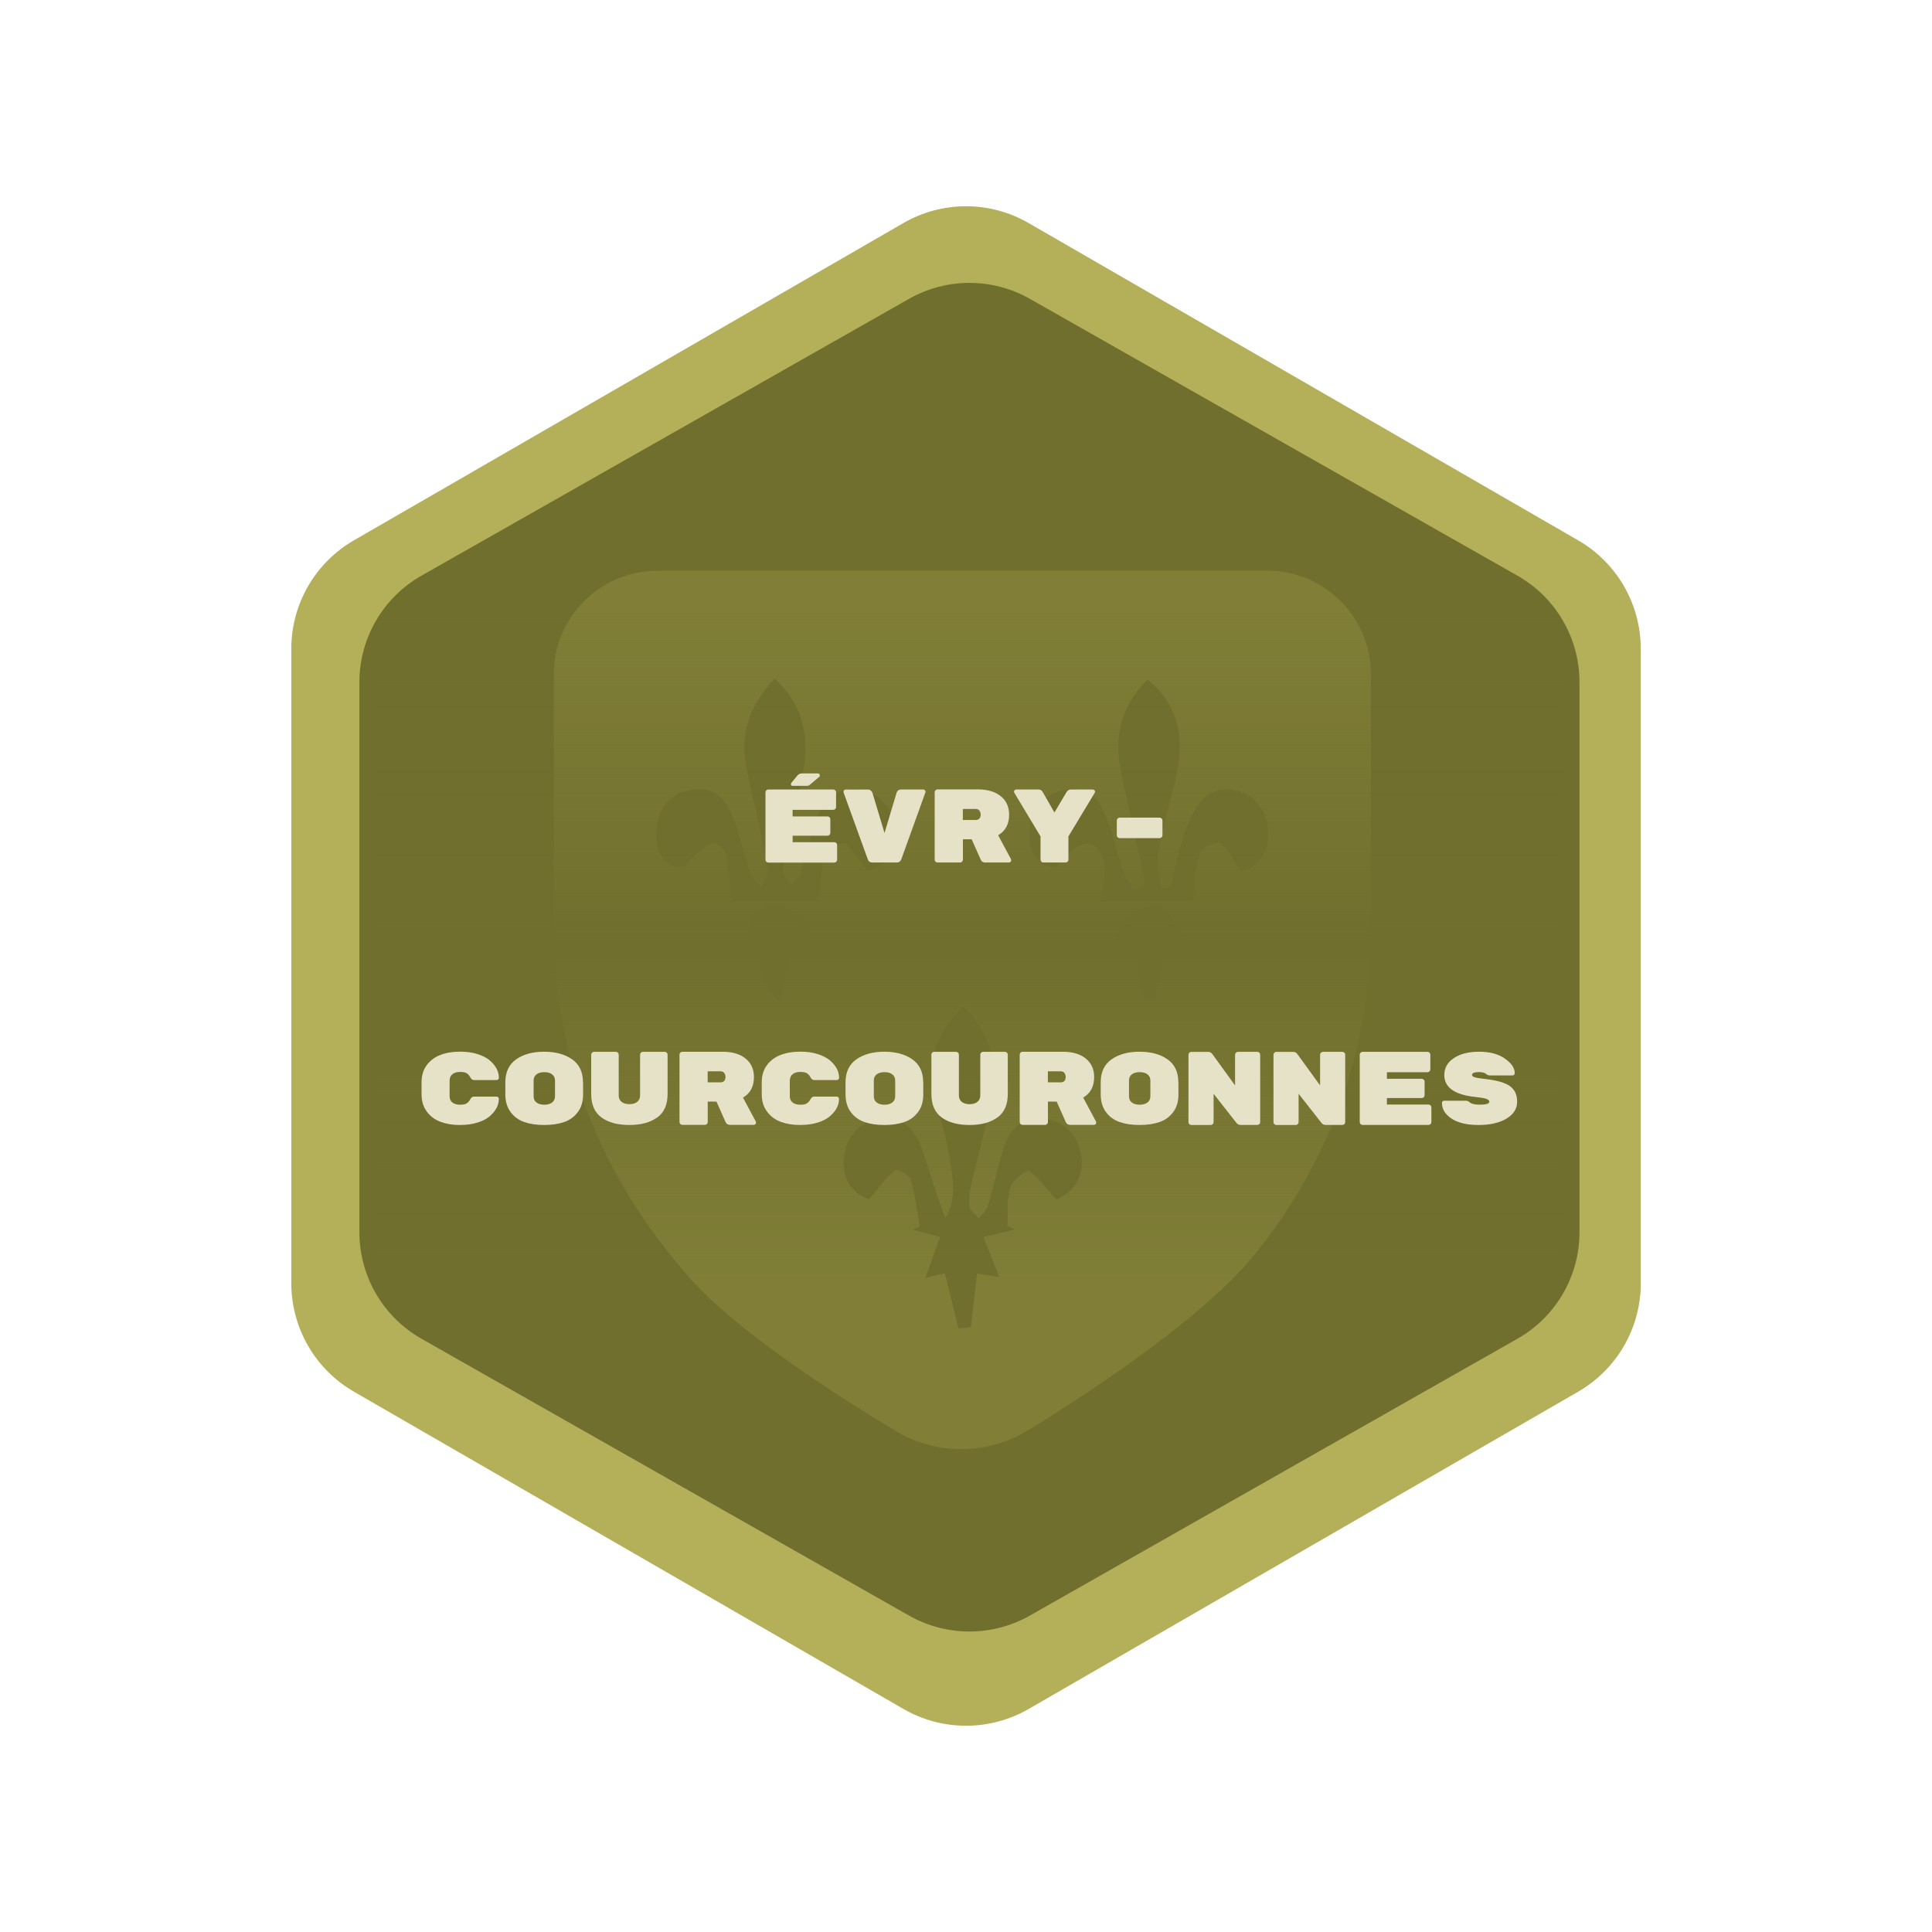 <?xml version="1.0" encoding="UTF-8"?><svg id="h" xmlns="http://www.w3.org/2000/svg" xmlns:xlink="http://www.w3.org/1999/xlink" viewBox="0 0 346.99 346.99"><defs><style>.r,.s{fill:#b4af59;}.t{fill:url(#q);}.u{fill:#e5e2c8;}.s{opacity:.24;}.v{fill:#706f2d;stroke:#b4af59;stroke-miterlimit:10;}</style><linearGradient id="q" x1="174.12" y1="230.12" x2="174.12" y2="110.08" gradientUnits="userSpaceOnUse"><stop offset="0" stop-color="#706f2d" stop-opacity="0"/><stop offset=".5" stop-color="#706f2d"/><stop offset="1" stop-color="#706f2d" stop-opacity="0"/></linearGradient></defs><g id="p"><g><path class="r" d="M294.68,230.47V116.52c0-8.04-4.29-15.46-11.25-19.48l-98.69-56.98c-6.96-4.02-15.53-4.02-22.49,0L63.57,97.04c-6.96,4.02-11.25,11.44-11.25,19.48v113.95c0,8.04,4.29,15.46,11.25,19.48l98.69,56.98c6.96,4.02,15.53,4.02,22.49,0l98.69-56.98c6.96-4.02,11.25-11.44,11.25-19.48Z"/><path class="v" d="M284.18,221.31V122.52c0-8.09-4.35-15.56-11.39-19.56l-87.57-49.72c-6.89-3.91-15.32-3.91-22.21,0l-87.57,49.72c-7.04,4-11.39,11.47-11.39,19.56v98.79c0,8.09,4.35,15.56,11.39,19.56l87.57,49.72c6.89,3.91,15.32,3.91,22.21,0l87.57-49.72c7.04-4,11.39-11.47,11.39-19.56Z"/><path class="s" d="M227.61,102.51H118.08c-10.29,0-18.63,8.34-18.63,18.63,0,14.88,.01,29.77-.01,44.65-.05,24.39,8.36,45.53,24.42,63.71,8.32,9.41,25.37,20.51,36.98,27.49,7.36,4.43,16.58,4.35,23.89-.16,12.65-7.79,31.99-20.72,40.93-31.92,9.39-11.76,15.74-25.02,18.73-39.8,.76-3.74,1.04-7.59,1.55-11.38,.02-.17,.05-.33,.07-.5,.14-.92,.21-1.85,.21-2.79v-49.32c0-10.29-8.34-18.63-18.63-18.63Zm-85.48,66.86c-.61,3.35-1.18,6.51-1.93,10.61-4.02-3.51-3.58-6.9-2.71-11.1-2,.77-3.25,1.25-4.5,1.74,2.61-1.97,0-6.93,5.13-7.74,6.38-1.01,5.58,4.74,9.3,8.1-2.65-.8-4.01-1.22-5.3-1.61Zm6.12-15.91c-.79,2.39-.78,5.05-1.2,8.45h-15.6c-.36-3.07-.55-5.97-1.15-8.79-.16-.77-1.99-1.98-2.37-1.77-1.91,1.06-3.59,2.53-5.09,4.46-3.07,.07-4.85-2.09-4.94-5.58-.1-3.91,1.28-6.99,5.4-8.18,3.53-1.02,6.37,.4,7.76,3.42,1.66,3.6,2.44,7.6,3.76,11.37,.32,.93,1.25,1.65,1.91,2.46,.44-1,1.4-2.1,1.23-2.98-1.12-5.91-2.44-11.79-3.76-17.66-1.44-6.39,.14-11.83,4.95-16.76,6.49,6.08,6.17,12.91,4.39,20.1-1.15,4.64-2.15,9.33-2.93,14.04-.16,.96,.98,2.14,1.53,3.21,.6-.92,1.43-1.77,1.76-2.77,1-3.07,1.58-6.3,2.74-9.3,1.3-3.38,3.57-6.02,7.69-5.39,4.14,.63,6.03,3.75,6.5,7.48,.51,4.02-2,6.2-5.03,7.16-1.45-1.91-2.51-3.78-4.07-5.03-.4-.33-3.12,1.04-3.46,2.06Zm41.48,62c-1.88-2.11-3.2-3.93-4.92-5.21-.29-.21-2.97,1.68-3.36,2.96-.67,2.17-.4,4.63-.52,6.96,.44,.22,.88,.43,1.33,.65-1.55,.37-3.1,.74-5.63,1.35,.93,2.34,1.81,4.57,2.85,7.21-1.27-.2-2.73-.44-4-.64-.37,3.19-.74,6.4-1.11,9.61-.74,.08-1.49,.17-2.23,.25-.8-3.28-1.61-6.56-2.43-9.91-.84,.19-2.11,.49-3.53,.81,.92-2.53,1.75-4.81,2.67-7.35-2.12-.55-3.55-.93-4.98-1.3,.44-.18,.89-.37,1.33-.55-.51-2.86-.84-5.78-1.66-8.55-.23-.78-2.51-1.83-2.84-1.56-1.58,1.33-2.81,3.07-4.61,5.19-2.72-.84-4.81-3.34-4.56-7.12,.26-3.92,2.64-6.76,6.57-7.33,3.69-.53,6.21,1.78,7.39,5.11,1.46,4.14,2.54,8.42,4.32,12.69,2.06-3.3,1.32-7.02,.79-10.53-.53-3.49-1.59-6.92-2.6-10.32-1.98-6.64-.09-12.11,5.09-17.15,4.32,4.63,6.43,9.81,5.17,16.01-1.07,5.29-2.54,10.49-3.75,15.75-.31,1.34-.55,2.78-.38,4.11,.11,.81,1.07,1.51,1.64,2.26,.57-.76,1.41-1.44,1.66-2.29,1.06-3.54,1.77-7.18,2.93-10.68,1.14-3.45,3.69-5.45,7.42-4.93,3.9,.54,6.06,3.48,6.47,7,.43,3.65-1.7,6.32-4.51,7.48Zm19.51-46.02c-.65,3.43-1.26,6.62-1.86,9.8-.73,.02-1.46,.03-2.19,.05-.49-3.19-.97-6.37-1.51-9.88-.94,.28-2.3,.68-5.06,1.5,2.5-3.22,3.85-6.72,6.21-7.64,5.95-2.33,6.11,3.98,9.38,7.61-2.35-.68-3.72-1.08-4.96-1.44Zm13.62-12.91c-1.33-1.98-2.19-3.9-3.65-5.08-.51-.41-3.35,.73-3.65,1.64-.82,2.55-.86,5.35-1.31,8.85h-16.68c1.58-6.06,.68-10.47-2.45-10.44-1.84,.01-3.67,2.26-5.29,4.19-2.86,.18-4.7-1.73-4.89-5.02-.22-3.86,.95-7.02,4.99-8.48,3.51-1.26,6.51-.01,7.96,2.9,1.83,3.68,2.63,7.86,3.98,11.79,.35,1.01,1.08,1.9,1.64,2.84,.74-.29,1.48-.59,2.22-.88-1.46-6.7-2.92-13.41-4.38-20.11-1.38-6.34-.08-11.88,4.76-16.66,6.39,5.23,6.6,11.69,4.82,18.69-1.06,4.2-2.21,8.39-2.93,12.65-.33,1.95,.29,4.06,.47,6.1,.61,0,1.21,0,1.82,0,.43-1.96,.76-3.96,1.31-5.89,.67-2.37,1.28-4.82,2.36-7.01,1.51-3.08,3.93-5.51,7.69-4.73,3.75,.78,5.91,3.71,6.11,7.35,.2,3.65-1.58,6.49-4.92,7.31Z"/><rect class="t" x="67.7" y="110.08" width="212.86" height="120.04"/><g><path class="u" d="M142.36,151.26h7.48c.14,0,.26,.05,.36,.15s.15,.22,.15,.36v2.64c0,.14-.05,.26-.15,.36-.1,.1-.22,.15-.36,.15h-11.85c-.14,0-.26-.05-.36-.15-.1-.1-.15-.22-.15-.36v-12.11c0-.14,.05-.26,.15-.36s.22-.15,.36-.15h11.66c.14,0,.26,.05,.36,.15s.15,.22,.15,.36v2.64c0,.14-.05,.26-.15,.36s-.22,.15-.36,.15h-7.29v1.18h6.26c.14,0,.26,.05,.36,.15s.15,.22,.15,.36v2.44c0,.14-.05,.26-.15,.36s-.22,.15-.36,.15h-6.26v1.18Zm4.52-12.35c.24,0,.36,.12,.36,.38,0,.09-.03,.16-.09,.22l-1.78,1.5c-.11,.09-.29,.13-.53,.13h-2.49c-.2,0-.3-.1-.3-.3,0-.1,.03-.18,.09-.24l1.09-1.33c.17-.21,.41-.33,.69-.36h2.96Z"/><path class="u" d="M161.85,141.79h3.96c.11,0,.21,.04,.29,.12,.08,.08,.12,.16,.12,.23s0,.14-.02,.19l-4.31,11.96c-.14,.41-.42,.62-.84,.62h-4.37c-.41,0-.69-.19-.82-.56l-4.35-12.01s-.02-.11-.02-.19,.04-.15,.12-.23c.08-.08,.18-.12,.29-.12h3.96c.22,0,.41,.07,.55,.2,.14,.13,.24,.27,.29,.42l2.16,7.18,2.16-7.18c.11-.41,.39-.62,.84-.62Z"/><path class="u" d="M181.57,154.33s.04,.12,.04,.21-.04,.17-.12,.25c-.08,.08-.18,.12-.29,.12h-4.25c-.37,0-.64-.16-.79-.47l-1.65-3.71h-1.57v3.67c0,.14-.05,.26-.15,.36s-.22,.15-.36,.15h-4.05c-.14,0-.26-.05-.36-.15-.1-.1-.15-.22-.15-.36v-12.11c0-.14,.05-.26,.15-.36s.22-.15,.36-.15h7.29c1.71,0,3.07,.41,4.07,1.22,1,.81,1.5,1.92,1.5,3.32,0,1.7-.66,2.93-1.97,3.69l2.31,4.31Zm-8.64-9.05v1.99h2.34c.28,0,.49-.09,.64-.27,.15-.18,.22-.41,.22-.68s-.07-.52-.22-.72-.36-.31-.65-.31h-2.34Z"/><path class="u" d="M192.34,141.79h3.92c.11,0,.21,.04,.29,.12,.08,.08,.12,.17,.12,.25s-.02,.17-.06,.24l-4.72,7.82v4.18c0,.14-.05,.26-.15,.36s-.22,.15-.36,.15h-3.99c-.14,0-.26-.05-.36-.15s-.15-.22-.15-.36v-4.18l-4.7-7.82c-.04-.08-.06-.16-.06-.24s.04-.17,.12-.25,.18-.12,.29-.12h3.96c.35,0,.61,.14,.77,.43l2.12,3.71,2.17-3.67c.19-.31,.45-.47,.79-.47Z"/><path class="u" d="M201.09,146.85h7.18c.14,0,.26,.05,.36,.15,.1,.1,.15,.22,.15,.36v2.66c0,.14-.05,.26-.15,.36-.1,.1-.22,.15-.36,.15h-7.18c-.14,0-.26-.05-.36-.15-.1-.1-.15-.22-.15-.36v-2.66c0-.14,.05-.26,.15-.36,.1-.1,.22-.15,.36-.15Z"/><path class="u" d="M80.75,194.06v2.84c0,.48,.17,.86,.52,1.12,.34,.26,.79,.39,1.35,.39s.96-.08,1.21-.25,.46-.41,.63-.73c.17-.32,.39-.48,.67-.48h4.05c.11,0,.21,.04,.29,.12,.08,.08,.12,.17,.12,.29,0,1.14-.55,2.19-1.65,3.13-.55,.47-1.28,.85-2.19,1.13-.91,.29-1.99,.43-3.22,.43s-2.37-.19-3.38-.56c-1.02-.37-1.85-.98-2.48-1.83-.64-.85-.96-1.88-.96-3.12v-2.16c0-1.23,.32-2.27,.96-3.12,1.2-1.58,3.21-2.38,6.02-2.38,1.14,0,2.16,.15,3.07,.43,.91,.29,1.64,.67,2.19,1.13,1.1,.95,1.65,1.99,1.65,3.13,0,.11-.04,.21-.12,.29-.08,.08-.18,.12-.29,.12h-4.05c-.28,0-.5-.16-.67-.48-.17-.32-.38-.56-.63-.73s-.65-.25-1.21-.25-1.01,.13-1.35,.39c-.34,.26-.52,.63-.52,1.12Z"/><path class="u" d="M104.72,194.36v2.23c0,1.25-.31,2.3-.94,3.14s-1.44,1.44-2.46,1.79c-1.01,.35-2.21,.53-3.58,.53s-2.57-.18-3.58-.53c-1.01-.35-1.83-.95-2.46-1.79-.62-.84-.94-1.9-.94-3.18v-2.16c0-1.84,.65-3.22,1.94-4.13,1.29-.91,2.97-1.37,5.03-1.37s3.74,.46,5.03,1.37c1.29,.91,1.94,2.28,1.94,4.09Zm-8.88-.3v2.84c0,.48,.17,.86,.52,1.12s.81,.39,1.4,.39,1.05-.13,1.4-.4c.34-.27,.52-.64,.52-1.13v-2.8c0-.48-.17-.86-.52-1.12-.34-.27-.81-.4-1.4-.4s-1.05,.13-1.4,.39-.52,.63-.52,1.12Z"/><path class="u" d="M118.02,200.7c-1.23,.9-2.9,1.35-4.99,1.35s-3.76-.45-5-1.35-1.85-2.31-1.85-4.22v-7.07c0-.14,.05-.25,.15-.35,.1-.1,.22-.15,.36-.15h3.92c.14,0,.26,.05,.36,.15,.1,.1,.15,.21,.15,.35v7.33c0,.5,.17,.89,.52,1.16,.34,.27,.81,.41,1.4,.41s1.05-.13,1.4-.41c.34-.27,.52-.66,.52-1.16v-7.33c0-.13,.05-.25,.15-.35,.1-.1,.22-.15,.36-.15h3.92c.14,0,.26,.05,.36,.15s.15,.22,.15,.35v7.07c0,1.91-.62,3.32-1.85,4.22Z"/><path class="u" d="M135.74,201.45s.04,.12,.04,.21-.04,.17-.12,.25c-.08,.08-.18,.12-.29,.12h-4.25c-.37,0-.64-.16-.79-.47l-1.65-3.71h-1.57v3.67c0,.14-.05,.26-.15,.36s-.22,.15-.36,.15h-4.05c-.14,0-.26-.05-.36-.15-.1-.1-.15-.22-.15-.36v-12.11c0-.14,.05-.26,.15-.36s.22-.15,.36-.15h7.29c1.71,0,3.07,.41,4.07,1.22,1,.81,1.5,1.92,1.5,3.32,0,1.7-.66,2.93-1.97,3.69l2.31,4.31Zm-8.64-9.05v1.99h2.34c.28,0,.49-.09,.64-.27,.15-.18,.22-.41,.22-.68s-.07-.52-.22-.72-.36-.31-.65-.31h-2.34Z"/><path class="u" d="M141.85,194.06v2.84c0,.48,.17,.86,.52,1.12,.34,.26,.79,.39,1.35,.39s.96-.08,1.21-.25,.46-.41,.63-.73c.17-.32,.39-.48,.67-.48h4.05c.11,0,.21,.04,.29,.12,.08,.08,.12,.17,.12,.29,0,1.14-.55,2.19-1.65,3.13-.55,.47-1.28,.85-2.19,1.13-.91,.29-1.99,.43-3.22,.43s-2.37-.19-3.38-.56c-1.02-.37-1.85-.98-2.48-1.83-.64-.85-.96-1.88-.96-3.12v-2.16c0-1.23,.32-2.27,.96-3.12,1.2-1.58,3.21-2.38,6.02-2.38,1.14,0,2.16,.15,3.07,.43,.91,.29,1.64,.67,2.19,1.13,1.1,.95,1.65,1.99,1.65,3.13,0,.11-.04,.21-.12,.29-.08,.08-.18,.12-.29,.12h-4.05c-.28,0-.5-.16-.67-.48-.17-.32-.38-.56-.63-.73s-.65-.25-1.21-.25-1.01,.13-1.35,.39c-.34,.26-.52,.63-.52,1.12Z"/><path class="u" d="M165.82,194.36v2.23c0,1.25-.31,2.3-.94,3.14s-1.44,1.44-2.46,1.79c-1.01,.35-2.21,.53-3.58,.53s-2.57-.18-3.58-.53c-1.01-.35-1.83-.95-2.46-1.79-.62-.84-.94-1.9-.94-3.18v-2.16c0-1.84,.65-3.22,1.94-4.13,1.29-.91,2.97-1.37,5.03-1.37s3.74,.46,5.03,1.37c1.29,.91,1.94,2.28,1.94,4.09Zm-8.88-.3v2.84c0,.48,.17,.86,.52,1.12s.81,.39,1.4,.39,1.05-.13,1.4-.4c.34-.27,.52-.64,.52-1.13v-2.8c0-.48-.17-.86-.52-1.12-.34-.27-.81-.4-1.4-.4s-1.05,.13-1.4,.39-.52,.63-.52,1.12Z"/><path class="u" d="M179.12,200.7c-1.23,.9-2.9,1.35-4.99,1.35s-3.76-.45-5-1.35-1.85-2.31-1.85-4.22v-7.07c0-.14,.05-.25,.15-.35,.1-.1,.22-.15,.36-.15h3.92c.14,0,.26,.05,.36,.15,.1,.1,.15,.21,.15,.35v7.33c0,.5,.17,.89,.52,1.16,.34,.27,.81,.41,1.4,.41s1.05-.13,1.4-.41c.34-.27,.52-.66,.52-1.16v-7.33c0-.13,.05-.25,.15-.35,.1-.1,.22-.15,.36-.15h3.92c.14,0,.26,.05,.36,.15s.15,.22,.15,.35v7.07c0,1.91-.62,3.32-1.85,4.22Z"/><path class="u" d="M196.84,201.45s.04,.12,.04,.21-.04,.17-.12,.25c-.08,.08-.18,.12-.29,.12h-4.25c-.37,0-.64-.16-.79-.47l-1.65-3.71h-1.57v3.67c0,.14-.05,.26-.15,.36s-.22,.15-.36,.15h-4.05c-.14,0-.26-.05-.36-.15-.1-.1-.15-.22-.15-.36v-12.11c0-.14,.05-.26,.15-.36s.22-.15,.36-.15h7.29c1.71,0,3.07,.41,4.07,1.22,1,.81,1.5,1.92,1.5,3.32,0,1.7-.66,2.93-1.97,3.69l2.31,4.31Zm-8.64-9.05v1.99h2.34c.28,0,.49-.09,.64-.27,.15-.18,.22-.41,.22-.68s-.07-.52-.22-.72-.36-.31-.65-.31h-2.34Z"/><path class="u" d="M211.65,194.36v2.23c0,1.25-.31,2.3-.94,3.14s-1.44,1.44-2.46,1.79c-1.01,.35-2.21,.53-3.58,.53s-2.57-.18-3.58-.53c-1.01-.35-1.83-.95-2.46-1.79-.62-.84-.94-1.9-.94-3.18v-2.16c0-1.84,.65-3.22,1.94-4.13,1.29-.91,2.97-1.37,5.03-1.37s3.74,.46,5.03,1.37c1.29,.91,1.94,2.28,1.94,4.09Zm-8.88-.3v2.84c0,.48,.17,.86,.52,1.12s.81,.39,1.4,.39,1.05-.13,1.4-.4c.34-.27,.52-.64,.52-1.13v-2.8c0-.48-.17-.86-.52-1.12-.34-.27-.81-.4-1.4-.4s-1.05,.13-1.4,.39-.52,.63-.52,1.12Z"/><path class="u" d="M222.33,188.91h3.49c.14,0,.26,.05,.36,.15s.15,.22,.15,.36v12.11c0,.14-.05,.26-.15,.36-.1,.1-.22,.15-.36,.15h-3.02c-.3,0-.55-.13-.75-.39l-4.09-5.21v5.1c0,.14-.05,.26-.15,.36s-.22,.15-.36,.15h-3.49c-.14,0-.26-.05-.36-.15-.1-.1-.15-.22-.15-.36v-12.11c0-.14,.05-.26,.15-.36s.22-.15,.36-.15h3.04c.3,0,.54,.12,.73,.38l4.09,5.64v-5.51c0-.14,.05-.26,.15-.36,.1-.1,.22-.15,.36-.15Z"/><path class="u" d="M237.6,188.91h3.49c.14,0,.26,.05,.36,.15s.15,.22,.15,.36v12.11c0,.14-.05,.26-.15,.36-.1,.1-.22,.15-.36,.15h-3.02c-.3,0-.55-.13-.75-.39l-4.09-5.21v5.1c0,.14-.05,.26-.15,.36s-.22,.15-.36,.15h-3.49c-.14,0-.26-.05-.36-.15-.1-.1-.15-.22-.15-.36v-12.11c0-.14,.05-.26,.15-.36s.22-.15,.36-.15h3.04c.3,0,.54,.12,.73,.38l4.09,5.64v-5.51c0-.14,.05-.26,.15-.36,.1-.1,.22-.15,.36-.15Z"/><path class="u" d="M249.09,198.38h7.48c.14,0,.26,.05,.36,.15s.15,.22,.15,.36v2.64c0,.14-.05,.26-.15,.36-.1,.1-.22,.15-.36,.15h-11.85c-.14,0-.26-.05-.36-.15-.1-.1-.15-.22-.15-.36v-12.11c0-.14,.05-.26,.15-.36s.22-.15,.36-.15h11.66c.14,0,.26,.05,.36,.15s.15,.22,.15,.36v2.64c0,.14-.05,.26-.15,.36s-.22,.15-.36,.15h-7.29v1.18h6.26c.14,0,.26,.05,.36,.15s.15,.22,.15,.36v2.44c0,.14-.05,.26-.15,.36s-.22,.15-.36,.15h-6.26v1.18Z"/><path class="u" d="M271.18,195.07c.87,.62,1.3,1.55,1.3,2.8s-.63,2.25-1.89,3.02c-1.26,.77-2.94,1.16-5.02,1.16s-3.71-.38-4.86-1.14-1.73-1.7-1.73-2.81c0-.27,.14-.41,.43-.41h3.84c.26,0,.47,.08,.64,.23,.35,.32,.96,.48,1.82,.48,1.19,0,1.78-.17,1.78-.53,0-.22-.19-.39-.56-.52s-1.12-.25-2.23-.37c-3.54-.41-5.3-1.72-5.3-3.93,0-1.24,.57-2.25,1.71-3.01,1.14-.77,2.66-1.15,4.56-1.15s3.45,.41,4.62,1.24c1.17,.82,1.76,1.7,1.76,2.61,0,.12-.04,.22-.12,.3s-.19,.11-.33,.11h-4.03c-.23,0-.42-.07-.58-.21-.3-.26-.75-.39-1.35-.39-.84,0-1.26,.17-1.26,.51,0,.18,.16,.32,.49,.42s.97,.21,1.95,.32c2.05,.23,3.51,.65,4.38,1.28Z"/></g></g></g></svg>
